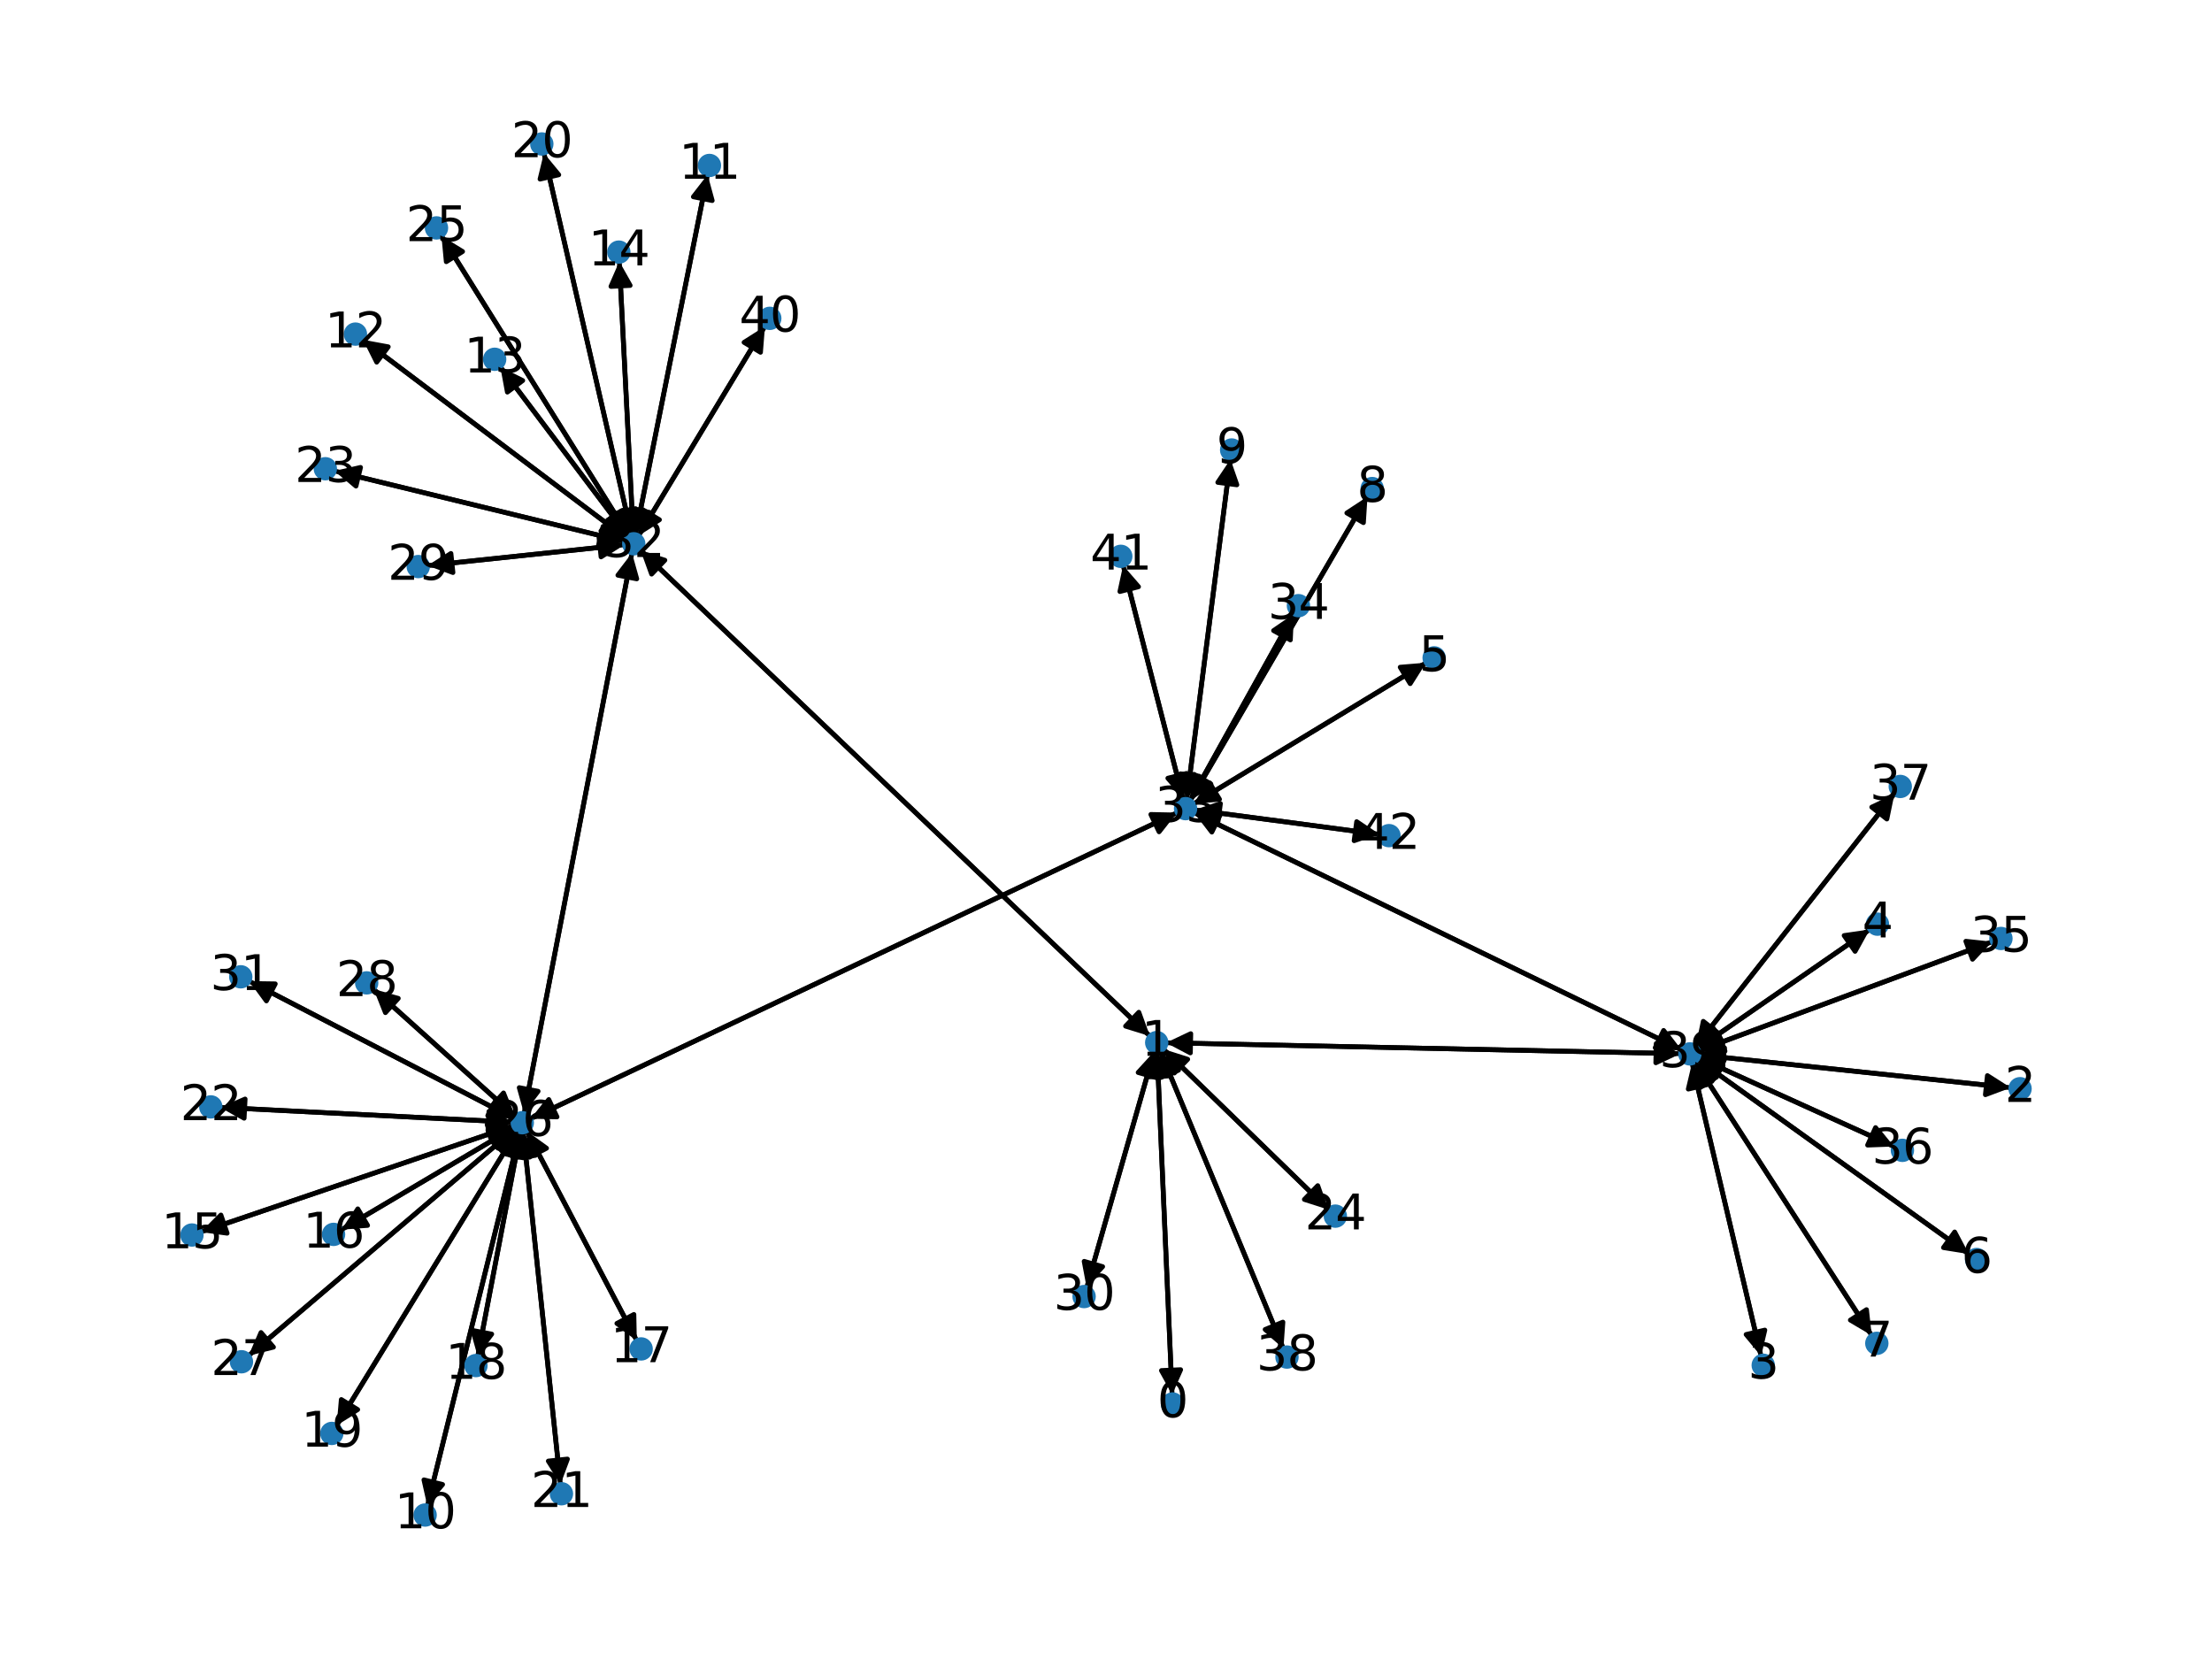 <?xml version="1.0" encoding="utf-8" standalone="no"?>
<!DOCTYPE svg PUBLIC "-//W3C//DTD SVG 1.1//EN"
  "http://www.w3.org/Graphics/SVG/1.1/DTD/svg11.dtd">
<svg xmlns:xlink="http://www.w3.org/1999/xlink" width="460.8pt" height="345.6pt" viewBox="0 0 460.8 345.6" xmlns="http://www.w3.org/2000/svg" version="1.1">
 <defs>
  <style type="text/css">*{stroke-linejoin: round; stroke-linecap: butt}</style>
 </defs>
 <g id="figure_1">
  <g id="patch_1">
   <path d="M 0 345.6 
L 460.8 345.6 
L 460.8 0 
L 0 0 
z
" style="fill: #ffffff"/>
  </g>
  <g id="axes_1">
   <g id="patch_2">
    <path d="M 244.175 290.539 
Q 242.612 254.832 241.098 220.242 
" clip-path="url(#p47707a85f0)" style="fill: none; stroke: #000000; stroke-linecap: round"/>
    <path d="M 239.274 224.326 
L 241.098 220.242 
L 243.271 224.151 
L 239.274 224.326 
z
" clip-path="url(#p47707a85f0)" style="stroke: #000000; stroke-linecap: round"/>
   </g>
   <g id="patch_3">
    <path d="M 241.048 219.121 
Q 242.611 254.828 244.126 289.418 
" clip-path="url(#p47707a85f0)" style="fill: none; stroke: #000000; stroke-linecap: round"/>
    <path d="M 245.949 285.334 
L 244.126 289.418 
L 241.953 285.509 
L 245.949 285.334 
z
" clip-path="url(#p47707a85f0)" style="stroke: #000000; stroke-linecap: round"/>
   </g>
   <g id="patch_4">
    <path d="M 239.564 215.852 
Q 186.491 165.234 134.228 115.389 
" clip-path="url(#p47707a85f0)" style="fill: none; stroke: #000000; stroke-linecap: round"/>
    <path d="M 135.742 119.596 
L 134.228 115.389 
L 138.503 116.702 
L 135.742 119.596 
z
" clip-path="url(#p47707a85f0)" style="stroke: #000000; stroke-linecap: round"/>
   </g>
   <g id="patch_5">
    <path d="M 241.704 218.974 
Q 254.533 249.945 266.933 279.883 
" clip-path="url(#p47707a85f0)" style="fill: none; stroke: #000000; stroke-linecap: round"/>
    <path d="M 267.25 275.422 
L 266.933 279.883 
L 263.555 276.953 
L 267.25 275.422 
z
" clip-path="url(#p47707a85f0)" style="stroke: #000000; stroke-linecap: round"/>
   </g>
   <g id="patch_6">
    <path d="M 242.899 217.228 
Q 296.498 218.366 348.978 219.481 
" clip-path="url(#p47707a85f0)" style="fill: none; stroke: #000000; stroke-linecap: round"/>
    <path d="M 345.022 217.397 
L 348.978 219.481 
L 344.937 221.396 
L 345.022 217.397 
z
" clip-path="url(#p47707a85f0)" style="stroke: #000000; stroke-linecap: round"/>
   </g>
   <g id="patch_7">
    <path d="M 242.352 218.535 
Q 259.57 235.265 275.987 251.215 
" clip-path="url(#p47707a85f0)" style="fill: none; stroke: #000000; stroke-linecap: round"/>
    <path d="M 274.512 246.993 
L 275.987 251.215 
L 271.725 249.862 
L 274.512 246.993 
z
" clip-path="url(#p47707a85f0)" style="stroke: #000000; stroke-linecap: round"/>
   </g>
   <g id="patch_8">
    <path d="M 240.431 219.05 
Q 233.4 243.642 226.676 267.16 
" clip-path="url(#p47707a85f0)" style="fill: none; stroke: #000000; stroke-linecap: round"/>
    <path d="M 229.698 263.863 
L 226.676 267.16 
L 225.852 262.764 
L 229.698 263.863 
z
" clip-path="url(#p47707a85f0)" style="stroke: #000000; stroke-linecap: round"/>
   </g>
   <g id="patch_9">
    <path d="M 418.886 226.593 
Q 386.42 223.171 355.065 219.866 
" clip-path="url(#p47707a85f0)" style="fill: none; stroke: #000000; stroke-linecap: round"/>
    <path d="M 358.833 222.274 
L 355.065 219.866 
L 359.252 218.296 
L 358.833 222.274 
z
" clip-path="url(#p47707a85f0)" style="stroke: #000000; stroke-linecap: round"/>
   </g>
   <g id="patch_10">
    <path d="M 366.87 282.521 
Q 359.673 251.977 352.732 222.521 
" clip-path="url(#p47707a85f0)" style="fill: none; stroke: #000000; stroke-linecap: round"/>
    <path d="M 351.703 226.873 
L 352.732 222.521 
L 355.596 225.956 
L 351.703 226.873 
z
" clip-path="url(#p47707a85f0)" style="stroke: #000000; stroke-linecap: round"/>
   </g>
   <g id="patch_11">
    <path d="M 389.52 193.622 
Q 371.573 206.032 354.545 217.807 
" clip-path="url(#p47707a85f0)" style="fill: none; stroke: #000000; stroke-linecap: round"/>
    <path d="M 358.973 217.177 
L 354.545 217.807 
L 356.698 213.887 
L 358.973 217.177 
z
" clip-path="url(#p47707a85f0)" style="stroke: #000000; stroke-linecap: round"/>
   </g>
   <g id="patch_12">
    <path d="M 297.106 138.048 
Q 272.87 152.748 249.59 166.869 
" clip-path="url(#p47707a85f0)" style="fill: none; stroke: #000000; stroke-linecap: round"/>
    <path d="M 254.048 166.505 
L 249.59 166.869 
L 251.973 163.085 
L 254.048 166.505 
z
" clip-path="url(#p47707a85f0)" style="stroke: #000000; stroke-linecap: round"/>
   </g>
   <g id="patch_13">
    <path d="M 410.186 261.254 
Q 381.895 240.964 354.512 221.325 
" clip-path="url(#p47707a85f0)" style="fill: none; stroke: #000000; stroke-linecap: round"/>
    <path d="M 356.597 225.282 
L 354.512 221.325 
L 358.928 222.031 
L 356.597 225.282 
z
" clip-path="url(#p47707a85f0)" style="stroke: #000000; stroke-linecap: round"/>
   </g>
   <g id="patch_14">
    <path d="M 389.923 278.21 
Q 371.503 249.692 353.69 222.114 
" clip-path="url(#p47707a85f0)" style="fill: none; stroke: #000000; stroke-linecap: round"/>
    <path d="M 354.18 226.559 
L 353.69 222.114 
L 357.54 224.389 
L 354.18 226.559 
z
" clip-path="url(#p47707a85f0)" style="stroke: #000000; stroke-linecap: round"/>
   </g>
   <g id="patch_15">
    <path d="M 284.875 103.449 
Q 266.414 135.116 248.516 165.817 
" clip-path="url(#p47707a85f0)" style="fill: none; stroke: #000000; stroke-linecap: round"/>
    <path d="M 252.259 163.368 
L 248.516 165.817 
L 248.803 161.354 
L 252.259 163.368 
z
" clip-path="url(#p47707a85f0)" style="stroke: #000000; stroke-linecap: round"/>
   </g>
   <g id="patch_16">
    <path d="M 256.33 95.661 
Q 251.778 131.095 247.369 165.42 
" clip-path="url(#p47707a85f0)" style="fill: none; stroke: #000000; stroke-linecap: round"/>
    <path d="M 249.862 161.708 
L 247.369 165.42 
L 245.895 161.198 
L 249.862 161.708 
z
" clip-path="url(#p47707a85f0)" style="stroke: #000000; stroke-linecap: round"/>
   </g>
   <g id="patch_17">
    <path d="M 89.025 313.732 
Q 98.68 274.746 108.065 236.845 
" clip-path="url(#p47707a85f0)" style="fill: none; stroke: #000000; stroke-linecap: round"/>
    <path d="M 105.162 240.247 
L 108.065 236.845 
L 109.045 241.208 
L 105.162 240.247 
z
" clip-path="url(#p47707a85f0)" style="stroke: #000000; stroke-linecap: round"/>
   </g>
   <g id="patch_18">
    <path d="M 147.408 36.369 
Q 139.903 73.874 132.617 110.283 
" clip-path="url(#p47707a85f0)" style="fill: none; stroke: #000000; stroke-linecap: round"/>
    <path d="M 135.363 106.753 
L 132.617 110.283 
L 131.441 105.968 
L 135.363 106.753 
z
" clip-path="url(#p47707a85f0)" style="stroke: #000000; stroke-linecap: round"/>
   </g>
   <g id="patch_19">
    <path d="M 75.589 70.767 
Q 103.03 91.441 129.578 111.442 
" clip-path="url(#p47707a85f0)" style="fill: none; stroke: #000000; stroke-linecap: round"/>
    <path d="M 127.587 107.438 
L 129.578 111.442 
L 125.18 110.633 
L 127.587 107.438 
z
" clip-path="url(#p47707a85f0)" style="stroke: #000000; stroke-linecap: round"/>
   </g>
   <g id="patch_20">
    <path d="M 104.213 76.391 
Q 117.532 94.062 130.178 110.841 
" clip-path="url(#p47707a85f0)" style="fill: none; stroke: #000000; stroke-linecap: round"/>
    <path d="M 129.368 106.443 
L 130.178 110.841 
L 126.174 108.85 
L 129.368 106.443 
z
" clip-path="url(#p47707a85f0)" style="stroke: #000000; stroke-linecap: round"/>
   </g>
   <g id="patch_21">
    <path d="M 129.014 54.453 
Q 130.466 82.899 131.861 110.228 
" clip-path="url(#p47707a85f0)" style="fill: none; stroke: #000000; stroke-linecap: round"/>
    <path d="M 133.655 106.132 
L 131.861 110.228 
L 129.66 106.336 
L 133.655 106.132 
z
" clip-path="url(#p47707a85f0)" style="stroke: #000000; stroke-linecap: round"/>
   </g>
   <g id="patch_22">
    <path d="M 41.822 256.652 
Q 74.393 245.578 105.905 234.865 
" clip-path="url(#p47707a85f0)" style="fill: none; stroke: #000000; stroke-linecap: round"/>
    <path d="M 101.474 234.259 
L 105.905 234.865 
L 102.762 238.046 
L 101.474 234.259 
z
" clip-path="url(#p47707a85f0)" style="stroke: #000000; stroke-linecap: round"/>
   </g>
   <g id="patch_23">
    <path d="M 71.153 256.157 
Q 89.143 245.512 106.171 235.436 
" clip-path="url(#p47707a85f0)" style="fill: none; stroke: #000000; stroke-linecap: round"/>
    <path d="M 101.71 235.752 
L 106.171 235.436 
L 103.747 239.194 
L 101.71 235.752 
z
" clip-path="url(#p47707a85f0)" style="stroke: #000000; stroke-linecap: round"/>
   </g>
   <g id="patch_24">
    <path d="M 132.663 279.294 
Q 121.182 257.445 110.221 236.586 
" clip-path="url(#p47707a85f0)" style="fill: none; stroke: #000000; stroke-linecap: round"/>
    <path d="M 110.311 241.058 
L 110.221 236.586 
L 113.852 239.197 
L 110.311 241.058 
z
" clip-path="url(#p47707a85f0)" style="stroke: #000000; stroke-linecap: round"/>
   </g>
   <g id="patch_25">
    <path d="M 99.511 282.567 
Q 103.973 259.176 108.226 236.884 
" clip-path="url(#p47707a85f0)" style="fill: none; stroke: #000000; stroke-linecap: round"/>
    <path d="M 105.512 240.438 
L 108.226 236.884 
L 109.441 241.188 
L 105.512 240.438 
z
" clip-path="url(#p47707a85f0)" style="stroke: #000000; stroke-linecap: round"/>
   </g>
   <g id="patch_26">
    <path d="M 70.128 296.962 
Q 88.957 266.247 107.202 236.486 
" clip-path="url(#p47707a85f0)" style="fill: none; stroke: #000000; stroke-linecap: round"/>
    <path d="M 103.407 238.851 
L 107.202 236.486 
L 106.817 240.941 
L 103.407 238.851 
z
" clip-path="url(#p47707a85f0)" style="stroke: #000000; stroke-linecap: round"/>
   </g>
   <g id="patch_27">
    <path d="M 113.303 31.879 
Q 122.443 71.637 131.333 110.305 
" clip-path="url(#p47707a85f0)" style="fill: none; stroke: #000000; stroke-linecap: round"/>
    <path d="M 132.386 105.959 
L 131.333 110.305 
L 128.488 106.855 
L 132.386 105.959 
z
" clip-path="url(#p47707a85f0)" style="stroke: #000000; stroke-linecap: round"/>
   </g>
   <g id="patch_28">
    <path d="M 116.754 309.246 
Q 112.878 272.527 109.12 236.92 
" clip-path="url(#p47707a85f0)" style="fill: none; stroke: #000000; stroke-linecap: round"/>
    <path d="M 107.551 241.108 
L 109.12 236.92 
L 111.529 240.688 
L 107.551 241.108 
z
" clip-path="url(#p47707a85f0)" style="stroke: #000000; stroke-linecap: round"/>
   </g>
   <g id="patch_29">
    <path d="M 45.851 230.686 
Q 76.359 232.234 105.75 233.726 
" clip-path="url(#p47707a85f0)" style="fill: none; stroke: #000000; stroke-linecap: round"/>
    <path d="M 101.857 231.526 
L 105.75 233.726 
L 101.654 235.521 
L 101.857 231.526 
z
" clip-path="url(#p47707a85f0)" style="stroke: #000000; stroke-linecap: round"/>
   </g>
   <g id="patch_30">
    <path d="M 69.654 98.103 
Q 99.894 105.462 129.047 112.557 
" clip-path="url(#p47707a85f0)" style="fill: none; stroke: #000000; stroke-linecap: round"/>
    <path d="M 125.633 109.668 
L 129.047 112.557 
L 124.687 113.555 
L 125.633 109.668 
z
" clip-path="url(#p47707a85f0)" style="stroke: #000000; stroke-linecap: round"/>
   </g>
   <g id="patch_31">
    <path d="M 276.79 251.995 
Q 259.571 235.265 243.154 219.315 
" clip-path="url(#p47707a85f0)" style="fill: none; stroke: #000000; stroke-linecap: round"/>
    <path d="M 244.629 223.537 
L 243.154 219.315 
L 247.417 220.668 
L 244.629 223.537 
z
" clip-path="url(#p47707a85f0)" style="stroke: #000000; stroke-linecap: round"/>
   </g>
   <g id="patch_32">
    <path d="M 91.956 49.119 
Q 111.474 80.379 130.401 110.691 
" clip-path="url(#p47707a85f0)" style="fill: none; stroke: #000000; stroke-linecap: round"/>
    <path d="M 129.979 106.239 
L 130.401 110.691 
L 126.586 108.357 
L 129.979 106.239 
z
" clip-path="url(#p47707a85f0)" style="stroke: #000000; stroke-linecap: round"/>
   </g>
   <g id="patch_33">
    <path d="M 108.334 235.759 
Q 98.68 274.745 89.294 312.646 
" clip-path="url(#p47707a85f0)" style="fill: none; stroke: #000000; stroke-linecap: round"/>
    <path d="M 92.197 309.244 
L 89.294 312.646 
L 88.314 308.282 
L 92.197 309.244 
z
" clip-path="url(#p47707a85f0)" style="stroke: #000000; stroke-linecap: round"/>
   </g>
   <g id="patch_34">
    <path d="M 106.964 234.505 
Q 74.393 245.578 42.881 256.292 
" clip-path="url(#p47707a85f0)" style="fill: none; stroke: #000000; stroke-linecap: round"/>
    <path d="M 47.312 256.898 
L 42.881 256.292 
L 46.024 253.111 
L 47.312 256.898 
z
" clip-path="url(#p47707a85f0)" style="stroke: #000000; stroke-linecap: round"/>
   </g>
   <g id="patch_35">
    <path d="M 107.132 234.868 
Q 89.141 245.513 72.113 255.589 
" clip-path="url(#p47707a85f0)" style="fill: none; stroke: #000000; stroke-linecap: round"/>
    <path d="M 76.574 255.273 
L 72.113 255.589 
L 74.537 251.83 
L 76.574 255.273 
z
" clip-path="url(#p47707a85f0)" style="stroke: #000000; stroke-linecap: round"/>
   </g>
   <g id="patch_36">
    <path d="M 109.699 235.592 
Q 121.18 257.441 132.141 278.3 
" clip-path="url(#p47707a85f0)" style="fill: none; stroke: #000000; stroke-linecap: round"/>
    <path d="M 132.051 273.828 
L 132.141 278.3 
L 128.51 275.689 
L 132.051 273.828 
z
" clip-path="url(#p47707a85f0)" style="stroke: #000000; stroke-linecap: round"/>
   </g>
   <g id="patch_37">
    <path d="M 108.436 235.786 
Q 103.973 259.177 99.72 281.469 
" clip-path="url(#p47707a85f0)" style="fill: none; stroke: #000000; stroke-linecap: round"/>
    <path d="M 102.434 277.914 
L 99.72 281.469 
L 98.505 277.165 
L 102.434 277.914 
z
" clip-path="url(#p47707a85f0)" style="stroke: #000000; stroke-linecap: round"/>
   </g>
   <g id="patch_38">
    <path d="M 107.789 235.528 
Q 88.96 266.243 70.715 296.005 
" clip-path="url(#p47707a85f0)" style="fill: none; stroke: #000000; stroke-linecap: round"/>
    <path d="M 74.511 293.64 
L 70.715 296.005 
L 71.101 291.549 
L 74.511 293.64 
z
" clip-path="url(#p47707a85f0)" style="stroke: #000000; stroke-linecap: round"/>
   </g>
   <g id="patch_39">
    <path d="M 109.003 235.81 
Q 112.879 272.529 116.637 308.136 
" clip-path="url(#p47707a85f0)" style="fill: none; stroke: #000000; stroke-linecap: round"/>
    <path d="M 118.206 303.948 
L 116.637 308.136 
L 114.228 304.368 
L 118.206 303.948 
z
" clip-path="url(#p47707a85f0)" style="stroke: #000000; stroke-linecap: round"/>
   </g>
   <g id="patch_40">
    <path d="M 106.863 233.783 
Q 76.355 232.234 46.963 230.743 
" clip-path="url(#p47707a85f0)" style="fill: none; stroke: #000000; stroke-linecap: round"/>
    <path d="M 50.857 232.943 
L 46.963 230.743 
L 51.06 228.948 
L 50.857 232.943 
z
" clip-path="url(#p47707a85f0)" style="stroke: #000000; stroke-linecap: round"/>
   </g>
   <g id="patch_41">
    <path d="M 109.166 231.978 
Q 120.408 173.58 131.44 116.28 
" clip-path="url(#p47707a85f0)" style="fill: none; stroke: #000000; stroke-linecap: round"/>
    <path d="M 128.72 119.83 
L 131.44 116.28 
L 132.647 120.586 
L 128.72 119.83 
z
" clip-path="url(#p47707a85f0)" style="stroke: #000000; stroke-linecap: round"/>
   </g>
   <g id="patch_42">
    <path d="M 110.549 233.052 
Q 177.888 201.168 244.216 169.761 
" clip-path="url(#p47707a85f0)" style="fill: none; stroke: #000000; stroke-linecap: round"/>
    <path d="M 239.745 169.666 
L 244.216 169.761 
L 241.457 173.281 
L 239.745 169.666 
z
" clip-path="url(#p47707a85f0)" style="stroke: #000000; stroke-linecap: round"/>
   </g>
   <g id="patch_43">
    <path d="M 107.325 235.136 
Q 79.548 258.782 52.623 281.703 
" clip-path="url(#p47707a85f0)" style="fill: none; stroke: #000000; stroke-linecap: round"/>
    <path d="M 56.965 280.633 
L 52.623 281.703 
L 54.372 277.587 
L 56.965 280.633 
z
" clip-path="url(#p47707a85f0)" style="stroke: #000000; stroke-linecap: round"/>
   </g>
   <g id="patch_44">
    <path d="M 107.357 232.585 
Q 92.591 219.314 78.656 206.791 
" clip-path="url(#p47707a85f0)" style="fill: none; stroke: #000000; stroke-linecap: round"/>
    <path d="M 80.294 210.953 
L 78.656 206.791 
L 82.968 207.978 
L 80.294 210.953 
z
" clip-path="url(#p47707a85f0)" style="stroke: #000000; stroke-linecap: round"/>
   </g>
   <g id="patch_45">
    <path d="M 107.078 232.989 
Q 79.477 218.683 52.869 204.892 
" clip-path="url(#p47707a85f0)" style="fill: none; stroke: #000000; stroke-linecap: round"/>
    <path d="M 55.5 208.508 
L 52.869 204.892 
L 57.34 204.957 
L 55.5 208.508 
z
" clip-path="url(#p47707a85f0)" style="stroke: #000000; stroke-linecap: round"/>
   </g>
   <g id="patch_46">
    <path d="M 51.774 282.426 
Q 79.551 258.78 106.476 235.859 
" clip-path="url(#p47707a85f0)" style="fill: none; stroke: #000000; stroke-linecap: round"/>
    <path d="M 102.133 236.929 
L 106.476 235.859 
L 104.726 239.975 
L 102.133 236.929 
z
" clip-path="url(#p47707a85f0)" style="stroke: #000000; stroke-linecap: round"/>
   </g>
   <g id="patch_47">
    <path d="M 77.828 206.047 
Q 92.594 219.318 106.529 231.841 
" clip-path="url(#p47707a85f0)" style="fill: none; stroke: #000000; stroke-linecap: round"/>
    <path d="M 104.891 227.68 
L 106.529 231.841 
L 102.217 230.655 
L 104.891 227.68 
z
" clip-path="url(#p47707a85f0)" style="stroke: #000000; stroke-linecap: round"/>
   </g>
   <g id="patch_48">
    <path d="M 89.055 117.821 
Q 109.572 115.653 128.978 113.602 
" clip-path="url(#p47707a85f0)" style="fill: none; stroke: #000000; stroke-linecap: round"/>
    <path d="M 124.79 112.033 
L 128.978 113.602 
L 125.21 116.011 
L 124.79 112.033 
z
" clip-path="url(#p47707a85f0)" style="stroke: #000000; stroke-linecap: round"/>
   </g>
   <g id="patch_49">
    <path d="M 226.369 268.231 
Q 233.401 243.639 240.125 220.122 
" clip-path="url(#p47707a85f0)" style="fill: none; stroke: #000000; stroke-linecap: round"/>
    <path d="M 237.102 223.418 
L 240.125 220.122 
L 240.948 224.517 
L 237.102 223.418 
z
" clip-path="url(#p47707a85f0)" style="stroke: #000000; stroke-linecap: round"/>
   </g>
   <g id="patch_50">
    <path d="M 51.878 204.378 
Q 79.479 218.684 106.087 232.475 
" clip-path="url(#p47707a85f0)" style="fill: none; stroke: #000000; stroke-linecap: round"/>
    <path d="M 103.456 228.859 
L 106.087 232.475 
L 101.615 232.41 
L 103.456 228.859 
z
" clip-path="url(#p47707a85f0)" style="stroke: #000000; stroke-linecap: round"/>
   </g>
   <g id="patch_51">
    <path d="M 133.417 114.615 
Q 186.49 165.233 238.753 215.079 
" clip-path="url(#p47707a85f0)" style="fill: none; stroke: #000000; stroke-linecap: round"/>
    <path d="M 237.239 210.871 
L 238.753 215.079 
L 234.478 213.765 
L 237.239 210.871 
z
" clip-path="url(#p47707a85f0)" style="stroke: #000000; stroke-linecap: round"/>
   </g>
   <g id="patch_52">
    <path d="M 132.397 111.38 
Q 139.903 73.875 147.189 37.467 
" clip-path="url(#p47707a85f0)" style="fill: none; stroke: #000000; stroke-linecap: round"/>
    <path d="M 144.443 40.996 
L 147.189 37.467 
L 148.365 41.781 
L 144.443 40.996 
z
" clip-path="url(#p47707a85f0)" style="stroke: #000000; stroke-linecap: round"/>
   </g>
   <g id="patch_53">
    <path d="M 130.471 112.115 
Q 103.03 91.441 76.482 71.44 
" clip-path="url(#p47707a85f0)" style="fill: none; stroke: #000000; stroke-linecap: round"/>
    <path d="M 78.473 75.444 
L 76.482 71.44 
L 80.88 72.25 
L 78.473 75.444 
z
" clip-path="url(#p47707a85f0)" style="stroke: #000000; stroke-linecap: round"/>
   </g>
   <g id="patch_54">
    <path d="M 130.852 111.734 
Q 117.533 94.063 104.887 77.285 
" clip-path="url(#p47707a85f0)" style="fill: none; stroke: #000000; stroke-linecap: round"/>
    <path d="M 105.697 81.683 
L 104.887 77.285 
L 108.891 79.275 
L 105.697 81.683 
z
" clip-path="url(#p47707a85f0)" style="stroke: #000000; stroke-linecap: round"/>
   </g>
   <g id="patch_55">
    <path d="M 131.919 111.348 
Q 130.466 82.902 129.071 55.572 
" clip-path="url(#p47707a85f0)" style="fill: none; stroke: #000000; stroke-linecap: round"/>
    <path d="M 127.277 59.669 
L 129.071 55.572 
L 131.272 59.465 
L 127.277 59.669 
z
" clip-path="url(#p47707a85f0)" style="stroke: #000000; stroke-linecap: round"/>
   </g>
   <g id="patch_56">
    <path d="M 131.583 111.392 
Q 122.443 71.634 113.553 32.965 
" clip-path="url(#p47707a85f0)" style="fill: none; stroke: #000000; stroke-linecap: round"/>
    <path d="M 112.5 37.312 
L 113.553 32.965 
L 116.398 36.415 
L 112.5 37.312 
z
" clip-path="url(#p47707a85f0)" style="stroke: #000000; stroke-linecap: round"/>
   </g>
   <g id="patch_57">
    <path d="M 130.139 112.823 
Q 99.9 105.464 70.747 98.369 
" clip-path="url(#p47707a85f0)" style="fill: none; stroke: #000000; stroke-linecap: round"/>
    <path d="M 74.16 101.258 
L 70.747 98.369 
L 75.106 97.371 
L 74.16 101.258 
z
" clip-path="url(#p47707a85f0)" style="stroke: #000000; stroke-linecap: round"/>
   </g>
   <g id="patch_58">
    <path d="M 130.992 111.638 
Q 111.473 80.377 92.547 50.066 
" clip-path="url(#p47707a85f0)" style="fill: none; stroke: #000000; stroke-linecap: round"/>
    <path d="M 92.969 54.518 
L 92.547 50.066 
L 96.362 52.399 
L 92.969 54.518 
z
" clip-path="url(#p47707a85f0)" style="stroke: #000000; stroke-linecap: round"/>
   </g>
   <g id="patch_59">
    <path d="M 131.651 115.183 
Q 120.408 173.581 109.377 230.881 
" clip-path="url(#p47707a85f0)" style="fill: none; stroke: #000000; stroke-linecap: round"/>
    <path d="M 112.097 227.332 
L 109.377 230.881 
L 108.169 226.575 
L 112.097 227.332 
z
" clip-path="url(#p47707a85f0)" style="stroke: #000000; stroke-linecap: round"/>
   </g>
   <g id="patch_60">
    <path d="M 130.091 113.484 
Q 109.574 115.652 90.168 117.704 
" clip-path="url(#p47707a85f0)" style="fill: none; stroke: #000000; stroke-linecap: round"/>
    <path d="M 94.356 119.272 
L 90.168 117.704 
L 93.936 115.294 
L 94.356 119.272 
z
" clip-path="url(#p47707a85f0)" style="stroke: #000000; stroke-linecap: round"/>
   </g>
   <g id="patch_61">
    <path d="M 133.019 111.621 
Q 146.189 89.797 158.781 68.931 
" clip-path="url(#p47707a85f0)" style="fill: none; stroke: #000000; stroke-linecap: round"/>
    <path d="M 155.002 71.322 
L 158.781 68.931 
L 158.426 73.389 
L 155.002 71.322 
z
" clip-path="url(#p47707a85f0)" style="stroke: #000000; stroke-linecap: round"/>
   </g>
   <g id="patch_62">
    <path d="M 248.632 167.45 
Q 272.868 152.75 296.148 138.629 
" clip-path="url(#p47707a85f0)" style="fill: none; stroke: #000000; stroke-linecap: round"/>
    <path d="M 291.691 138.994 
L 296.148 138.629 
L 293.765 142.414 
L 291.691 138.994 
z
" clip-path="url(#p47707a85f0)" style="stroke: #000000; stroke-linecap: round"/>
   </g>
   <g id="patch_63">
    <path d="M 247.954 166.78 
Q 266.415 135.113 284.313 104.412 
" clip-path="url(#p47707a85f0)" style="fill: none; stroke: #000000; stroke-linecap: round"/>
    <path d="M 280.571 106.861 
L 284.313 104.412 
L 284.026 108.875 
L 280.571 106.861 
z
" clip-path="url(#p47707a85f0)" style="stroke: #000000; stroke-linecap: round"/>
   </g>
   <g id="patch_64">
    <path d="M 247.226 166.533 
Q 251.778 131.099 256.187 96.774 
" clip-path="url(#p47707a85f0)" style="fill: none; stroke: #000000; stroke-linecap: round"/>
    <path d="M 253.693 100.487 
L 256.187 96.774 
L 257.661 100.996 
L 253.693 100.487 
z
" clip-path="url(#p47707a85f0)" style="stroke: #000000; stroke-linecap: round"/>
   </g>
   <g id="patch_65">
    <path d="M 245.229 169.282 
Q 177.891 201.166 111.563 232.573 
" clip-path="url(#p47707a85f0)" style="fill: none; stroke: #000000; stroke-linecap: round"/>
    <path d="M 116.034 232.668 
L 111.563 232.573 
L 114.322 229.053 
L 116.034 232.668 
z
" clip-path="url(#p47707a85f0)" style="stroke: #000000; stroke-linecap: round"/>
   </g>
   <g id="patch_66">
    <path d="M 247.919 166.762 
Q 258.733 147.312 269.003 128.839 
" clip-path="url(#p47707a85f0)" style="fill: none; stroke: #000000; stroke-linecap: round"/>
    <path d="M 265.311 131.363 
L 269.003 128.839 
L 268.807 133.307 
L 265.311 131.363 
z
" clip-path="url(#p47707a85f0)" style="stroke: #000000; stroke-linecap: round"/>
   </g>
   <g id="patch_67">
    <path d="M 248.72 169.3 
Q 299.504 193.999 349.282 218.209 
" clip-path="url(#p47707a85f0)" style="fill: none; stroke: #000000; stroke-linecap: round"/>
    <path d="M 346.56 214.661 
L 349.282 218.209 
L 344.81 218.258 
L 346.56 214.661 
z
" clip-path="url(#p47707a85f0)" style="stroke: #000000; stroke-linecap: round"/>
   </g>
   <g id="patch_68">
    <path d="M 248.901 168.708 
Q 268.164 171.265 286.32 173.676 
" clip-path="url(#p47707a85f0)" style="fill: none; stroke: #000000; stroke-linecap: round"/>
    <path d="M 282.618 171.167 
L 286.32 173.676 
L 282.091 175.132 
L 282.618 171.167 
z
" clip-path="url(#p47707a85f0)" style="stroke: #000000; stroke-linecap: round"/>
   </g>
   <g id="patch_69">
    <path d="M 246.497 166.576 
Q 240.23 142.174 234.241 118.854 
" clip-path="url(#p47707a85f0)" style="fill: none; stroke: #000000; stroke-linecap: round"/>
    <path d="M 233.299 123.225 
L 234.241 118.854 
L 237.173 122.23 
L 233.299 123.225 
z
" clip-path="url(#p47707a85f0)" style="stroke: #000000; stroke-linecap: round"/>
   </g>
   <g id="patch_70">
    <path d="M 269.547 127.86 
Q 258.734 147.31 248.463 165.784 
" clip-path="url(#p47707a85f0)" style="fill: none; stroke: #000000; stroke-linecap: round"/>
    <path d="M 252.155 163.259 
L 248.463 165.784 
L 248.659 161.316 
L 252.155 163.259 
z
" clip-path="url(#p47707a85f0)" style="stroke: #000000; stroke-linecap: round"/>
   </g>
   <g id="patch_71">
    <path d="M 415.018 196.175 
Q 384.434 207.523 354.898 218.482 
" clip-path="url(#p47707a85f0)" style="fill: none; stroke: #000000; stroke-linecap: round"/>
    <path d="M 359.344 218.966 
L 354.898 218.482 
L 357.952 215.216 
L 359.344 218.966 
z
" clip-path="url(#p47707a85f0)" style="stroke: #000000; stroke-linecap: round"/>
   </g>
   <g id="patch_72">
    <path d="M 394.542 238.835 
Q 374.168 229.59 354.811 220.807 
" clip-path="url(#p47707a85f0)" style="fill: none; stroke: #000000; stroke-linecap: round"/>
    <path d="M 357.627 224.281 
L 354.811 220.807 
L 359.28 220.639 
L 357.627 224.281 
z
" clip-path="url(#p47707a85f0)" style="stroke: #000000; stroke-linecap: round"/>
   </g>
   <g id="patch_73">
    <path d="M 394.663 165.352 
Q 373.947 191.687 353.922 217.142 
" clip-path="url(#p47707a85f0)" style="fill: none; stroke: #000000; stroke-linecap: round"/>
    <path d="M 357.967 215.235 
L 353.922 217.142 
L 354.823 212.762 
L 357.967 215.235 
z
" clip-path="url(#p47707a85f0)" style="stroke: #000000; stroke-linecap: round"/>
   </g>
   <g id="patch_74">
    <path d="M 267.36 280.914 
Q 254.532 249.943 242.131 220.005 
" clip-path="url(#p47707a85f0)" style="fill: none; stroke: #000000; stroke-linecap: round"/>
    <path d="M 241.814 224.466 
L 242.131 220.005 
L 245.51 222.935 
L 241.814 224.466 
z
" clip-path="url(#p47707a85f0)" style="stroke: #000000; stroke-linecap: round"/>
   </g>
   <g id="patch_75">
    <path d="M 350.096 219.505 
Q 296.497 218.366 244.017 217.252 
" clip-path="url(#p47707a85f0)" style="fill: none; stroke: #000000; stroke-linecap: round"/>
    <path d="M 247.973 219.336 
L 244.017 217.252 
L 248.058 215.337 
L 247.973 219.336 
z
" clip-path="url(#p47707a85f0)" style="stroke: #000000; stroke-linecap: round"/>
   </g>
   <g id="patch_76">
    <path d="M 353.958 219.749 
Q 386.425 223.171 417.779 226.477 
" clip-path="url(#p47707a85f0)" style="fill: none; stroke: #000000; stroke-linecap: round"/>
    <path d="M 414.011 224.068 
L 417.779 226.477 
L 413.592 228.046 
L 414.011 224.068 
z
" clip-path="url(#p47707a85f0)" style="stroke: #000000; stroke-linecap: round"/>
   </g>
   <g id="patch_77">
    <path d="M 352.476 221.434 
Q 359.673 251.978 366.614 281.434 
" clip-path="url(#p47707a85f0)" style="fill: none; stroke: #000000; stroke-linecap: round"/>
    <path d="M 367.644 277.082 
L 366.614 281.434 
L 363.75 277.999 
L 367.644 277.082 
z
" clip-path="url(#p47707a85f0)" style="stroke: #000000; stroke-linecap: round"/>
   </g>
   <g id="patch_78">
    <path d="M 353.622 218.446 
Q 371.569 206.035 388.597 194.26 
" clip-path="url(#p47707a85f0)" style="fill: none; stroke: #000000; stroke-linecap: round"/>
    <path d="M 384.169 194.89 
L 388.597 194.26 
L 386.444 198.18 
L 384.169 194.89 
z
" clip-path="url(#p47707a85f0)" style="stroke: #000000; stroke-linecap: round"/>
   </g>
   <g id="patch_79">
    <path d="M 353.602 220.673 
Q 381.894 240.963 409.277 260.601 
" clip-path="url(#p47707a85f0)" style="fill: none; stroke: #000000; stroke-linecap: round"/>
    <path d="M 407.192 256.645 
L 409.277 260.601 
L 404.861 259.895 
L 407.192 256.645 
z
" clip-path="url(#p47707a85f0)" style="stroke: #000000; stroke-linecap: round"/>
   </g>
   <g id="patch_80">
    <path d="M 353.084 221.176 
Q 371.504 249.693 389.317 277.272 
" clip-path="url(#p47707a85f0)" style="fill: none; stroke: #000000; stroke-linecap: round"/>
    <path d="M 388.827 272.826 
L 389.317 277.272 
L 385.467 274.997 
L 388.827 272.826 
z
" clip-path="url(#p47707a85f0)" style="stroke: #000000; stroke-linecap: round"/>
   </g>
   <g id="patch_81">
    <path d="M 350.29 218.699 
Q 299.507 194 249.728 169.79 
" clip-path="url(#p47707a85f0)" style="fill: none; stroke: #000000; stroke-linecap: round"/>
    <path d="M 252.451 173.338 
L 249.728 169.79 
L 254.2 169.741 
L 252.451 173.338 
z
" clip-path="url(#p47707a85f0)" style="stroke: #000000; stroke-linecap: round"/>
   </g>
   <g id="patch_82">
    <path d="M 353.847 218.872 
Q 384.431 207.524 413.967 196.565 
" clip-path="url(#p47707a85f0)" style="fill: none; stroke: #000000; stroke-linecap: round"/>
    <path d="M 409.521 196.081 
L 413.967 196.565 
L 410.912 199.831 
L 409.521 196.081 
z
" clip-path="url(#p47707a85f0)" style="stroke: #000000; stroke-linecap: round"/>
   </g>
   <g id="patch_83">
    <path d="M 353.796 220.347 
Q 374.171 229.591 393.527 238.374 
" clip-path="url(#p47707a85f0)" style="fill: none; stroke: #000000; stroke-linecap: round"/>
    <path d="M 390.711 234.9 
L 393.527 238.374 
L 389.058 238.543 
L 390.711 234.9 
z
" clip-path="url(#p47707a85f0)" style="stroke: #000000; stroke-linecap: round"/>
   </g>
   <g id="patch_84">
    <path d="M 353.227 218.026 
Q 373.943 191.691 393.968 166.236 
" clip-path="url(#p47707a85f0)" style="fill: none; stroke: #000000; stroke-linecap: round"/>
    <path d="M 389.923 168.143 
L 393.968 166.236 
L 393.067 170.616 
L 389.923 168.143 
z
" clip-path="url(#p47707a85f0)" style="stroke: #000000; stroke-linecap: round"/>
   </g>
   <g id="patch_85">
    <path d="M 159.356 67.977 
Q 146.187 89.8 133.594 110.667 
" clip-path="url(#p47707a85f0)" style="fill: none; stroke: #000000; stroke-linecap: round"/>
    <path d="M 137.373 108.275 
L 133.594 110.667 
L 133.949 106.209 
L 137.373 108.275 
z
" clip-path="url(#p47707a85f0)" style="stroke: #000000; stroke-linecap: round"/>
   </g>
   <g id="patch_86">
    <path d="M 233.963 117.77 
Q 240.23 142.172 246.219 165.492 
" clip-path="url(#p47707a85f0)" style="fill: none; stroke: #000000; stroke-linecap: round"/>
    <path d="M 247.161 161.12 
L 246.219 165.492 
L 243.287 162.115 
L 247.161 161.12 
z
" clip-path="url(#p47707a85f0)" style="stroke: #000000; stroke-linecap: round"/>
   </g>
   <g id="patch_87">
    <path d="M 287.427 173.823 
Q 268.164 171.265 250.008 168.855 
" clip-path="url(#p47707a85f0)" style="fill: none; stroke: #000000; stroke-linecap: round"/>
    <path d="M 253.71 171.364 
L 250.008 168.855 
L 254.237 167.399 
L 253.71 171.364 
z
" clip-path="url(#p47707a85f0)" style="stroke: #000000; stroke-linecap: round"/>
   </g>
   <g id="PathCollection_1">
    <defs>
     <path id="me1a15f1c2a" d="M 0 1.936 
C 0.514 1.936 1.006 1.732 1.369 1.369 
C 1.732 1.006 1.936 0.514 1.936 0 
C 1.936 -0.514 1.732 -1.006 1.369 -1.369 
C 1.006 -1.732 0.514 -1.936 0 -1.936 
C -0.514 -1.936 -1.006 -1.732 -1.369 -1.369 
C -1.732 -1.006 -1.936 -0.514 -1.936 0 
C -1.936 0.514 -1.732 1.006 -1.369 1.369 
C -1.006 1.732 -0.514 1.936 0 1.936 
z
" style="stroke: #1f78b4"/>
    </defs>
    <g clip-path="url(#p47707a85f0)">
     <use xlink:href="#me1a15f1c2a" x="244.259" y="292.473" style="fill: #1f78b4; stroke: #1f78b4"/>
     <use xlink:href="#me1a15f1c2a" x="240.964" y="217.187" style="fill: #1f78b4; stroke: #1f78b4"/>
     <use xlink:href="#me1a15f1c2a" x="420.813" y="226.796" style="fill: #1f78b4; stroke: #1f78b4"/>
     <use xlink:href="#me1a15f1c2a" x="367.315" y="284.409" style="fill: #1f78b4; stroke: #1f78b4"/>
     <use xlink:href="#me1a15f1c2a" x="391.111" y="192.522" style="fill: #1f78b4; stroke: #1f78b4"/>
     <use xlink:href="#me1a15f1c2a" x="298.759" y="137.045" style="fill: #1f78b4; stroke: #1f78b4"/>
     <use xlink:href="#me1a15f1c2a" x="411.758" y="262.381" style="fill: #1f78b4; stroke: #1f78b4"/>
     <use xlink:href="#me1a15f1c2a" x="390.976" y="279.84" style="fill: #1f78b4; stroke: #1f78b4"/>
     <use xlink:href="#me1a15f1c2a" x="285.85" y="101.776" style="fill: #1f78b4; stroke: #1f78b4"/>
     <use xlink:href="#me1a15f1c2a" x="256.576" y="93.741" style="fill: #1f78b4; stroke: #1f78b4"/>
     <use xlink:href="#me1a15f1c2a" x="88.56" y="315.61" style="fill: #1f78b4; stroke: #1f78b4"/>
     <use xlink:href="#me1a15f1c2a" x="147.788" y="34.469" style="fill: #1f78b4; stroke: #1f78b4"/>
     <use xlink:href="#me1a15f1c2a" x="74.043" y="69.602" style="fill: #1f78b4; stroke: #1f78b4"/>
     <use xlink:href="#me1a15f1c2a" x="103.048" y="74.845" style="fill: #1f78b4; stroke: #1f78b4"/>
     <use xlink:href="#me1a15f1c2a" x="128.915" y="52.52" style="fill: #1f78b4; stroke: #1f78b4"/>
     <use xlink:href="#me1a15f1c2a" x="39.987" y="257.276" style="fill: #1f78b4; stroke: #1f78b4"/>
     <use xlink:href="#me1a15f1c2a" x="69.485" y="257.144" style="fill: #1f78b4; stroke: #1f78b4"/>
     <use xlink:href="#me1a15f1c2a" x="133.562" y="281.005" style="fill: #1f78b4; stroke: #1f78b4"/>
     <use xlink:href="#me1a15f1c2a" x="99.147" y="284.472" style="fill: #1f78b4; stroke: #1f78b4"/>
     <use xlink:href="#me1a15f1c2a" x="69.118" y="298.609" style="fill: #1f78b4; stroke: #1f78b4"/>
     <use xlink:href="#me1a15f1c2a" x="112.869" y="29.99" style="fill: #1f78b4; stroke: #1f78b4"/>
     <use xlink:href="#me1a15f1c2a" x="116.958" y="311.175" style="fill: #1f78b4; stroke: #1f78b4"/>
     <use xlink:href="#me1a15f1c2a" x="43.914" y="230.588" style="fill: #1f78b4; stroke: #1f78b4"/>
     <use xlink:href="#me1a15f1c2a" x="67.776" y="97.646" style="fill: #1f78b4; stroke: #1f78b4"/>
     <use xlink:href="#me1a15f1c2a" x="278.178" y="253.343" style="fill: #1f78b4; stroke: #1f78b4"/>
     <use xlink:href="#me1a15f1c2a" x="90.93" y="47.476" style="fill: #1f78b4; stroke: #1f78b4"/>
     <use xlink:href="#me1a15f1c2a" x="108.799" y="233.881" style="fill: #1f78b4; stroke: #1f78b4"/>
     <use xlink:href="#me1a15f1c2a" x="50.299" y="283.681" style="fill: #1f78b4; stroke: #1f78b4"/>
     <use xlink:href="#me1a15f1c2a" x="76.386" y="204.751" style="fill: #1f78b4; stroke: #1f78b4"/>
     <use xlink:href="#me1a15f1c2a" x="87.129" y="118.025" style="fill: #1f78b4; stroke: #1f78b4"/>
     <use xlink:href="#me1a15f1c2a" x="225.837" y="270.094" style="fill: #1f78b4; stroke: #1f78b4"/>
     <use xlink:href="#me1a15f1c2a" x="50.156" y="203.486" style="fill: #1f78b4; stroke: #1f78b4"/>
     <use xlink:href="#me1a15f1c2a" x="132.017" y="113.28" style="fill: #1f78b4; stroke: #1f78b4"/>
     <use xlink:href="#me1a15f1c2a" x="246.979" y="168.453" style="fill: #1f78b4; stroke: #1f78b4"/>
     <use xlink:href="#me1a15f1c2a" x="270.487" y="126.17" style="fill: #1f78b4; stroke: #1f78b4"/>
     <use xlink:href="#me1a15f1c2a" x="416.833" y="195.501" style="fill: #1f78b4; stroke: #1f78b4"/>
     <use xlink:href="#me1a15f1c2a" x="396.307" y="239.636" style="fill: #1f78b4; stroke: #1f78b4"/>
     <use xlink:href="#me1a15f1c2a" x="395.859" y="163.832" style="fill: #1f78b4; stroke: #1f78b4"/>
     <use xlink:href="#me1a15f1c2a" x="268.101" y="282.701" style="fill: #1f78b4; stroke: #1f78b4"/>
     <use xlink:href="#me1a15f1c2a" x="352.031" y="219.546" style="fill: #1f78b4; stroke: #1f78b4"/>
     <use xlink:href="#me1a15f1c2a" x="160.358" y="66.317" style="fill: #1f78b4; stroke: #1f78b4"/>
     <use xlink:href="#me1a15f1c2a" x="233.481" y="115.893" style="fill: #1f78b4; stroke: #1f78b4"/>
     <use xlink:href="#me1a15f1c2a" x="289.349" y="174.078" style="fill: #1f78b4; stroke: #1f78b4"/>
    </g>
   </g>
   <g id="text_1">
    <g clip-path="url(#p47707a85f0)">
     <!-- 0 -->
     <g transform="translate(241.078 295.233) scale(0.1 -0.1)">
      <defs>
       <path id="DejaVuSans-30" d="M 2034 4250 
Q 1547 4250 1301 3770 
Q 1056 3291 1056 2328 
Q 1056 1369 1301 889 
Q 1547 409 2034 409 
Q 2525 409 2770 889 
Q 3016 1369 3016 2328 
Q 3016 3291 2770 3770 
Q 2525 4250 2034 4250 
z
M 2034 4750 
Q 2819 4750 3233 4129 
Q 3647 3509 3647 2328 
Q 3647 1150 3233 529 
Q 2819 -91 2034 -91 
Q 1250 -91 836 529 
Q 422 1150 422 2328 
Q 422 3509 836 4129 
Q 1250 4750 2034 4750 
z
" transform="scale(0.016)"/>
      </defs>
      <use xlink:href="#DejaVuSans-30"/>
     </g>
    </g>
   </g>
   <g id="text_2">
    <g clip-path="url(#p47707a85f0)">
     <!-- 1 -->
     <g transform="translate(237.783 219.946) scale(0.1 -0.1)">
      <defs>
       <path id="DejaVuSans-31" d="M 794 531 
L 1825 531 
L 1825 4091 
L 703 3866 
L 703 4441 
L 1819 4666 
L 2450 4666 
L 2450 531 
L 3481 531 
L 3481 0 
L 794 0 
L 794 531 
z
" transform="scale(0.016)"/>
      </defs>
      <use xlink:href="#DejaVuSans-31"/>
     </g>
    </g>
   </g>
   <g id="text_3">
    <g clip-path="url(#p47707a85f0)">
     <!-- 2 -->
     <g transform="translate(417.632 229.556) scale(0.1 -0.1)">
      <defs>
       <path id="DejaVuSans-32" d="M 1228 531 
L 3431 531 
L 3431 0 
L 469 0 
L 469 531 
Q 828 903 1448 1529 
Q 2069 2156 2228 2338 
Q 2531 2678 2651 2914 
Q 2772 3150 2772 3378 
Q 2772 3750 2511 3984 
Q 2250 4219 1831 4219 
Q 1534 4219 1204 4116 
Q 875 4013 500 3803 
L 500 4441 
Q 881 4594 1212 4672 
Q 1544 4750 1819 4750 
Q 2544 4750 2975 4387 
Q 3406 4025 3406 3419 
Q 3406 3131 3298 2873 
Q 3191 2616 2906 2266 
Q 2828 2175 2409 1742 
Q 1991 1309 1228 531 
z
" transform="scale(0.016)"/>
      </defs>
      <use xlink:href="#DejaVuSans-32"/>
     </g>
    </g>
   </g>
   <g id="text_4">
    <g clip-path="url(#p47707a85f0)">
     <!-- 3 -->
     <g transform="translate(364.134 287.169) scale(0.1 -0.1)">
      <defs>
       <path id="DejaVuSans-33" d="M 2597 2516 
Q 3050 2419 3304 2112 
Q 3559 1806 3559 1356 
Q 3559 666 3084 287 
Q 2609 -91 1734 -91 
Q 1441 -91 1130 -33 
Q 819 25 488 141 
L 488 750 
Q 750 597 1062 519 
Q 1375 441 1716 441 
Q 2309 441 2620 675 
Q 2931 909 2931 1356 
Q 2931 1769 2642 2001 
Q 2353 2234 1838 2234 
L 1294 2234 
L 1294 2753 
L 1863 2753 
Q 2328 2753 2575 2939 
Q 2822 3125 2822 3475 
Q 2822 3834 2567 4026 
Q 2313 4219 1838 4219 
Q 1578 4219 1281 4162 
Q 984 4106 628 3988 
L 628 4550 
Q 988 4650 1302 4700 
Q 1616 4750 1894 4750 
Q 2613 4750 3031 4423 
Q 3450 4097 3450 3541 
Q 3450 3153 3228 2886 
Q 3006 2619 2597 2516 
z
" transform="scale(0.016)"/>
      </defs>
      <use xlink:href="#DejaVuSans-33"/>
     </g>
    </g>
   </g>
   <g id="text_5">
    <g clip-path="url(#p47707a85f0)">
     <!-- 4 -->
     <g transform="translate(387.93 195.281) scale(0.1 -0.1)">
      <defs>
       <path id="DejaVuSans-34" d="M 2419 4116 
L 825 1625 
L 2419 1625 
L 2419 4116 
z
M 2253 4666 
L 3047 4666 
L 3047 1625 
L 3713 1625 
L 3713 1100 
L 3047 1100 
L 3047 0 
L 2419 0 
L 2419 1100 
L 313 1100 
L 313 1709 
L 2253 4666 
z
" transform="scale(0.016)"/>
      </defs>
      <use xlink:href="#DejaVuSans-34"/>
     </g>
    </g>
   </g>
   <g id="text_6">
    <g clip-path="url(#p47707a85f0)">
     <!-- 5 -->
     <g transform="translate(295.578 139.805) scale(0.1 -0.1)">
      <defs>
       <path id="DejaVuSans-35" d="M 691 4666 
L 3169 4666 
L 3169 4134 
L 1269 4134 
L 1269 2991 
Q 1406 3038 1543 3061 
Q 1681 3084 1819 3084 
Q 2600 3084 3056 2656 
Q 3513 2228 3513 1497 
Q 3513 744 3044 326 
Q 2575 -91 1722 -91 
Q 1428 -91 1123 -41 
Q 819 9 494 109 
L 494 744 
Q 775 591 1075 516 
Q 1375 441 1709 441 
Q 2250 441 2565 725 
Q 2881 1009 2881 1497 
Q 2881 1984 2565 2268 
Q 2250 2553 1709 2553 
Q 1456 2553 1204 2497 
Q 953 2441 691 2322 
L 691 4666 
z
" transform="scale(0.016)"/>
      </defs>
      <use xlink:href="#DejaVuSans-35"/>
     </g>
    </g>
   </g>
   <g id="text_7">
    <g clip-path="url(#p47707a85f0)">
     <!-- 6 -->
     <g transform="translate(408.576 265.14) scale(0.1 -0.1)">
      <defs>
       <path id="DejaVuSans-36" d="M 2113 2584 
Q 1688 2584 1439 2293 
Q 1191 2003 1191 1497 
Q 1191 994 1439 701 
Q 1688 409 2113 409 
Q 2538 409 2786 701 
Q 3034 994 3034 1497 
Q 3034 2003 2786 2293 
Q 2538 2584 2113 2584 
z
M 3366 4563 
L 3366 3988 
Q 3128 4100 2886 4159 
Q 2644 4219 2406 4219 
Q 1781 4219 1451 3797 
Q 1122 3375 1075 2522 
Q 1259 2794 1537 2939 
Q 1816 3084 2150 3084 
Q 2853 3084 3261 2657 
Q 3669 2231 3669 1497 
Q 3669 778 3244 343 
Q 2819 -91 2113 -91 
Q 1303 -91 875 529 
Q 447 1150 447 2328 
Q 447 3434 972 4092 
Q 1497 4750 2381 4750 
Q 2619 4750 2861 4703 
Q 3103 4656 3366 4563 
z
" transform="scale(0.016)"/>
      </defs>
      <use xlink:href="#DejaVuSans-36"/>
     </g>
    </g>
   </g>
   <g id="text_8">
    <g clip-path="url(#p47707a85f0)">
     <!-- 7 -->
     <g transform="translate(387.795 282.599) scale(0.1 -0.1)">
      <defs>
       <path id="DejaVuSans-37" d="M 525 4666 
L 3525 4666 
L 3525 4397 
L 1831 0 
L 1172 0 
L 2766 4134 
L 525 4134 
L 525 4666 
z
" transform="scale(0.016)"/>
      </defs>
      <use xlink:href="#DejaVuSans-37"/>
     </g>
    </g>
   </g>
   <g id="text_9">
    <g clip-path="url(#p47707a85f0)">
     <!-- 8 -->
     <g transform="translate(282.668 104.535) scale(0.1 -0.1)">
      <defs>
       <path id="DejaVuSans-38" d="M 2034 2216 
Q 1584 2216 1326 1975 
Q 1069 1734 1069 1313 
Q 1069 891 1326 650 
Q 1584 409 2034 409 
Q 2484 409 2743 651 
Q 3003 894 3003 1313 
Q 3003 1734 2745 1975 
Q 2488 2216 2034 2216 
z
M 1403 2484 
Q 997 2584 770 2862 
Q 544 3141 544 3541 
Q 544 4100 942 4425 
Q 1341 4750 2034 4750 
Q 2731 4750 3128 4425 
Q 3525 4100 3525 3541 
Q 3525 3141 3298 2862 
Q 3072 2584 2669 2484 
Q 3125 2378 3379 2068 
Q 3634 1759 3634 1313 
Q 3634 634 3220 271 
Q 2806 -91 2034 -91 
Q 1263 -91 848 271 
Q 434 634 434 1313 
Q 434 1759 690 2068 
Q 947 2378 1403 2484 
z
M 1172 3481 
Q 1172 3119 1398 2916 
Q 1625 2713 2034 2713 
Q 2441 2713 2670 2916 
Q 2900 3119 2900 3481 
Q 2900 3844 2670 4047 
Q 2441 4250 2034 4250 
Q 1625 4250 1398 4047 
Q 1172 3844 1172 3481 
z
" transform="scale(0.016)"/>
      </defs>
      <use xlink:href="#DejaVuSans-38"/>
     </g>
    </g>
   </g>
   <g id="text_10">
    <g clip-path="url(#p47707a85f0)">
     <!-- 9 -->
     <g transform="translate(253.395 96.501) scale(0.1 -0.1)">
      <defs>
       <path id="DejaVuSans-39" d="M 703 97 
L 703 672 
Q 941 559 1184 500 
Q 1428 441 1663 441 
Q 2288 441 2617 861 
Q 2947 1281 2994 2138 
Q 2813 1869 2534 1725 
Q 2256 1581 1919 1581 
Q 1219 1581 811 2004 
Q 403 2428 403 3163 
Q 403 3881 828 4315 
Q 1253 4750 1959 4750 
Q 2769 4750 3195 4129 
Q 3622 3509 3622 2328 
Q 3622 1225 3098 567 
Q 2575 -91 1691 -91 
Q 1453 -91 1209 -44 
Q 966 3 703 97 
z
M 1959 2075 
Q 2384 2075 2632 2365 
Q 2881 2656 2881 3163 
Q 2881 3666 2632 3958 
Q 2384 4250 1959 4250 
Q 1534 4250 1286 3958 
Q 1038 3666 1038 3163 
Q 1038 2656 1286 2365 
Q 1534 2075 1959 2075 
z
" transform="scale(0.016)"/>
      </defs>
      <use xlink:href="#DejaVuSans-39"/>
     </g>
    </g>
   </g>
   <g id="text_11">
    <g clip-path="url(#p47707a85f0)">
     <!-- 10 -->
     <g transform="translate(82.198 318.369) scale(0.1 -0.1)">
      <use xlink:href="#DejaVuSans-31"/>
      <use xlink:href="#DejaVuSans-30" x="63.623"/>
     </g>
    </g>
   </g>
   <g id="text_12">
    <g clip-path="url(#p47707a85f0)">
     <!-- 11 -->
     <g transform="translate(141.426 37.228) scale(0.1 -0.1)">
      <use xlink:href="#DejaVuSans-31"/>
      <use xlink:href="#DejaVuSans-31" x="63.623"/>
     </g>
    </g>
   </g>
   <g id="text_13">
    <g clip-path="url(#p47707a85f0)">
     <!-- 12 -->
     <g transform="translate(67.68 72.362) scale(0.1 -0.1)">
      <use xlink:href="#DejaVuSans-31"/>
      <use xlink:href="#DejaVuSans-32" x="63.623"/>
     </g>
    </g>
   </g>
   <g id="text_14">
    <g clip-path="url(#p47707a85f0)">
     <!-- 13 -->
     <g transform="translate(96.685 77.604) scale(0.1 -0.1)">
      <use xlink:href="#DejaVuSans-31"/>
      <use xlink:href="#DejaVuSans-33" x="63.623"/>
     </g>
    </g>
   </g>
   <g id="text_15">
    <g clip-path="url(#p47707a85f0)">
     <!-- 14 -->
     <g transform="translate(122.553 55.28) scale(0.1 -0.1)">
      <use xlink:href="#DejaVuSans-31"/>
      <use xlink:href="#DejaVuSans-34" x="63.623"/>
     </g>
    </g>
   </g>
   <g id="text_16">
    <g clip-path="url(#p47707a85f0)">
     <!-- 15 -->
     <g transform="translate(33.624 260.035) scale(0.1 -0.1)">
      <use xlink:href="#DejaVuSans-31"/>
      <use xlink:href="#DejaVuSans-35" x="63.623"/>
     </g>
    </g>
   </g>
   <g id="text_17">
    <g clip-path="url(#p47707a85f0)">
     <!-- 16 -->
     <g transform="translate(63.122 259.903) scale(0.1 -0.1)">
      <use xlink:href="#DejaVuSans-31"/>
      <use xlink:href="#DejaVuSans-36" x="63.623"/>
     </g>
    </g>
   </g>
   <g id="text_18">
    <g clip-path="url(#p47707a85f0)">
     <!-- 17 -->
     <g transform="translate(127.2 283.764) scale(0.1 -0.1)">
      <use xlink:href="#DejaVuSans-31"/>
      <use xlink:href="#DejaVuSans-37" x="63.623"/>
     </g>
    </g>
   </g>
   <g id="text_19">
    <g clip-path="url(#p47707a85f0)">
     <!-- 18 -->
     <g transform="translate(92.785 287.231) scale(0.1 -0.1)">
      <use xlink:href="#DejaVuSans-31"/>
      <use xlink:href="#DejaVuSans-38" x="63.623"/>
     </g>
    </g>
   </g>
   <g id="text_20">
    <g clip-path="url(#p47707a85f0)">
     <!-- 19 -->
     <g transform="translate(62.756 301.369) scale(0.1 -0.1)">
      <use xlink:href="#DejaVuSans-31"/>
      <use xlink:href="#DejaVuSans-39" x="63.623"/>
     </g>
    </g>
   </g>
   <g id="text_21">
    <g clip-path="url(#p47707a85f0)">
     <!-- 20 -->
     <g transform="translate(106.506 32.749) scale(0.1 -0.1)">
      <use xlink:href="#DejaVuSans-32"/>
      <use xlink:href="#DejaVuSans-30" x="63.623"/>
     </g>
    </g>
   </g>
   <g id="text_22">
    <g clip-path="url(#p47707a85f0)">
     <!-- 21 -->
     <g transform="translate(110.595 313.935) scale(0.1 -0.1)">
      <use xlink:href="#DejaVuSans-32"/>
      <use xlink:href="#DejaVuSans-31" x="63.623"/>
     </g>
    </g>
   </g>
   <g id="text_23">
    <g clip-path="url(#p47707a85f0)">
     <!-- 22 -->
     <g transform="translate(37.552 233.347) scale(0.1 -0.1)">
      <use xlink:href="#DejaVuSans-32"/>
      <use xlink:href="#DejaVuSans-32" x="63.623"/>
     </g>
    </g>
   </g>
   <g id="text_24">
    <g clip-path="url(#p47707a85f0)">
     <!-- 23 -->
     <g transform="translate(61.414 100.405) scale(0.1 -0.1)">
      <use xlink:href="#DejaVuSans-32"/>
      <use xlink:href="#DejaVuSans-33" x="63.623"/>
     </g>
    </g>
   </g>
   <g id="text_25">
    <g clip-path="url(#p47707a85f0)">
     <!-- 24 -->
     <g transform="translate(271.815 256.102) scale(0.1 -0.1)">
      <use xlink:href="#DejaVuSans-32"/>
      <use xlink:href="#DejaVuSans-34" x="63.623"/>
     </g>
    </g>
   </g>
   <g id="text_26">
    <g clip-path="url(#p47707a85f0)">
     <!-- 25 -->
     <g transform="translate(84.568 50.236) scale(0.1 -0.1)">
      <use xlink:href="#DejaVuSans-32"/>
      <use xlink:href="#DejaVuSans-35" x="63.623"/>
     </g>
    </g>
   </g>
   <g id="text_27">
    <g clip-path="url(#p47707a85f0)">
     <!-- 26 -->
     <g transform="translate(102.437 236.64) scale(0.1 -0.1)">
      <use xlink:href="#DejaVuSans-32"/>
      <use xlink:href="#DejaVuSans-36" x="63.623"/>
     </g>
    </g>
   </g>
   <g id="text_28">
    <g clip-path="url(#p47707a85f0)">
     <!-- 27 -->
     <g transform="translate(43.937 286.44) scale(0.1 -0.1)">
      <use xlink:href="#DejaVuSans-32"/>
      <use xlink:href="#DejaVuSans-37" x="63.623"/>
     </g>
    </g>
   </g>
   <g id="text_29">
    <g clip-path="url(#p47707a85f0)">
     <!-- 28 -->
     <g transform="translate(70.024 207.511) scale(0.1 -0.1)">
      <use xlink:href="#DejaVuSans-32"/>
      <use xlink:href="#DejaVuSans-38" x="63.623"/>
     </g>
    </g>
   </g>
   <g id="text_30">
    <g clip-path="url(#p47707a85f0)">
     <!-- 29 -->
     <g transform="translate(80.766 120.784) scale(0.1 -0.1)">
      <use xlink:href="#DejaVuSans-32"/>
      <use xlink:href="#DejaVuSans-39" x="63.623"/>
     </g>
    </g>
   </g>
   <g id="text_31">
    <g clip-path="url(#p47707a85f0)">
     <!-- 30 -->
     <g transform="translate(219.474 272.854) scale(0.1 -0.1)">
      <use xlink:href="#DejaVuSans-33"/>
      <use xlink:href="#DejaVuSans-30" x="63.623"/>
     </g>
    </g>
   </g>
   <g id="text_32">
    <g clip-path="url(#p47707a85f0)">
     <!-- 31 -->
     <g transform="translate(43.794 206.246) scale(0.1 -0.1)">
      <use xlink:href="#DejaVuSans-33"/>
      <use xlink:href="#DejaVuSans-31" x="63.623"/>
     </g>
    </g>
   </g>
   <g id="text_33">
    <g clip-path="url(#p47707a85f0)">
     <!-- 32 -->
     <g transform="translate(125.655 116.04) scale(0.1 -0.1)">
      <use xlink:href="#DejaVuSans-33"/>
      <use xlink:href="#DejaVuSans-32" x="63.623"/>
     </g>
    </g>
   </g>
   <g id="text_34">
    <g clip-path="url(#p47707a85f0)">
     <!-- 33 -->
     <g transform="translate(240.617 171.212) scale(0.1 -0.1)">
      <use xlink:href="#DejaVuSans-33"/>
      <use xlink:href="#DejaVuSans-33" x="63.623"/>
     </g>
    </g>
   </g>
   <g id="text_35">
    <g clip-path="url(#p47707a85f0)">
     <!-- 34 -->
     <g transform="translate(264.124 128.929) scale(0.1 -0.1)">
      <use xlink:href="#DejaVuSans-33"/>
      <use xlink:href="#DejaVuSans-34" x="63.623"/>
     </g>
    </g>
   </g>
   <g id="text_36">
    <g clip-path="url(#p47707a85f0)">
     <!-- 35 -->
     <g transform="translate(410.471 198.26) scale(0.1 -0.1)">
      <use xlink:href="#DejaVuSans-33"/>
      <use xlink:href="#DejaVuSans-35" x="63.623"/>
     </g>
    </g>
   </g>
   <g id="text_37">
    <g clip-path="url(#p47707a85f0)">
     <!-- 36 -->
     <g transform="translate(389.945 242.395) scale(0.1 -0.1)">
      <use xlink:href="#DejaVuSans-33"/>
      <use xlink:href="#DejaVuSans-36" x="63.623"/>
     </g>
    </g>
   </g>
   <g id="text_38">
    <g clip-path="url(#p47707a85f0)">
     <!-- 37 -->
     <g transform="translate(389.496 166.591) scale(0.1 -0.1)">
      <use xlink:href="#DejaVuSans-33"/>
      <use xlink:href="#DejaVuSans-37" x="63.623"/>
     </g>
    </g>
   </g>
   <g id="text_39">
    <g clip-path="url(#p47707a85f0)">
     <!-- 38 -->
     <g transform="translate(261.738 285.46) scale(0.1 -0.1)">
      <use xlink:href="#DejaVuSans-33"/>
      <use xlink:href="#DejaVuSans-38" x="63.623"/>
     </g>
    </g>
   </g>
   <g id="text_40">
    <g clip-path="url(#p47707a85f0)">
     <!-- 39 -->
     <g transform="translate(345.669 222.305) scale(0.1 -0.1)">
      <use xlink:href="#DejaVuSans-33"/>
      <use xlink:href="#DejaVuSans-39" x="63.623"/>
     </g>
    </g>
   </g>
   <g id="text_41">
    <g clip-path="url(#p47707a85f0)">
     <!-- 40 -->
     <g transform="translate(153.995 69.076) scale(0.1 -0.1)">
      <use xlink:href="#DejaVuSans-34"/>
      <use xlink:href="#DejaVuSans-30" x="63.623"/>
     </g>
    </g>
   </g>
   <g id="text_42">
    <g clip-path="url(#p47707a85f0)">
     <!-- 41 -->
     <g transform="translate(227.118 118.652) scale(0.1 -0.1)">
      <use xlink:href="#DejaVuSans-34"/>
      <use xlink:href="#DejaVuSans-31" x="63.623"/>
     </g>
    </g>
   </g>
   <g id="text_43">
    <g clip-path="url(#p47707a85f0)">
     <!-- 42 -->
     <g transform="translate(282.986 176.837) scale(0.1 -0.1)">
      <use xlink:href="#DejaVuSans-34"/>
      <use xlink:href="#DejaVuSans-32" x="63.623"/>
     </g>
    </g>
   </g>
  </g>
 </g>
 <defs>
  <clipPath id="p47707a85f0">
   <rect x="0" y="0" width="460.8" height="345.6"/>
  </clipPath>
 </defs>
</svg>
